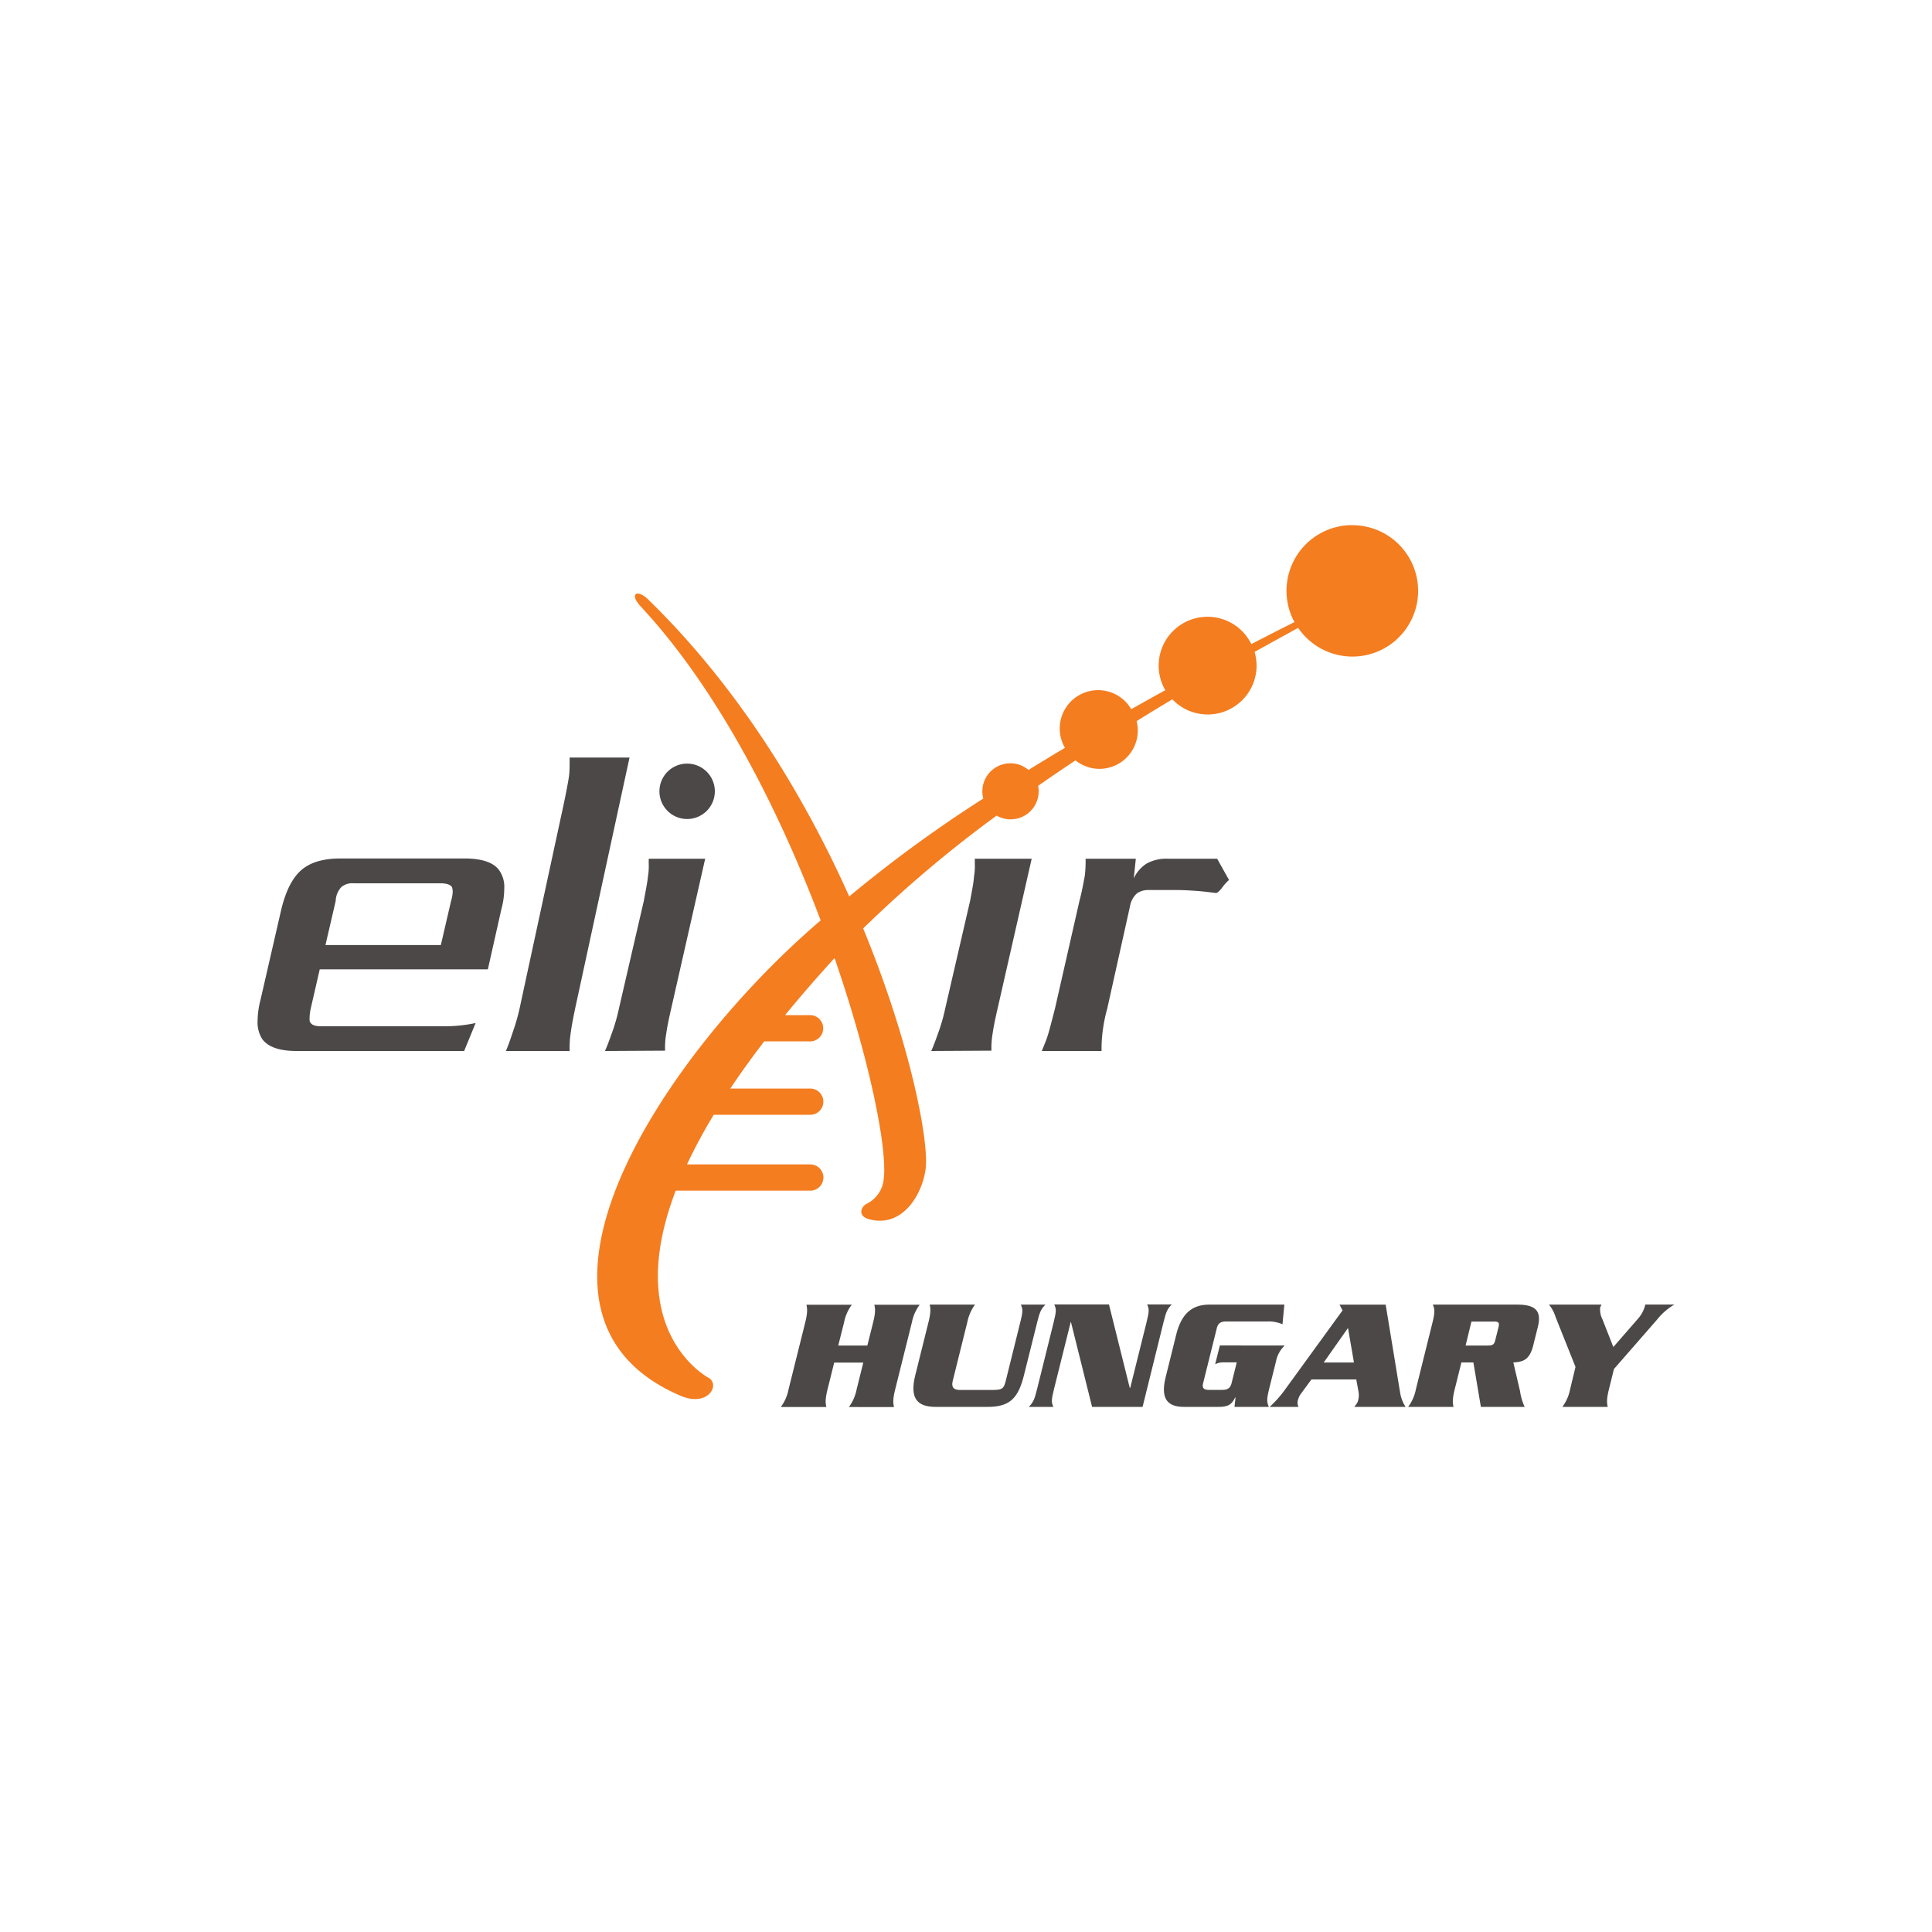 <svg xmlns="http://www.w3.org/2000/svg" width="500" height="500" viewBox="0 0 500 500"><defs><style>.cls-1{fill:#4d4848;}.cls-2{fill:#f47d20;}</style></defs><g id="Nodes"><path class="cls-1" d="M156.56,272c.63-1.38,1.16-2.86,1.8-4.66a46.2,46.2,0,0,0,1.8-6.25l6.46-27.94c.53-2.86.95-5,1.06-6.25a16.19,16.19,0,0,0,.21-3.39v-1.27H182.5L173.71,261c-.64,2.76-1.06,4.87-1.27,6.36a22.21,22.21,0,0,0-.32,4.55Z"/><path class="cls-2" d="M350,135.9A17,17,0,0,0,335,161c-1.69.84-5.63,2.82-11.15,5.69a12.64,12.64,0,1,0-22.27,11.93c-2.84,1.56-5.79,3.21-8.81,4.92a9.93,9.93,0,0,0-17.16,10q-4.69,2.79-9.43,5.72a7.26,7.26,0,0,0-11.95,5.54,7.08,7.08,0,0,0,.25,1.86A342.1,342.1,0,0,0,219.78,232c-11.48-25.68-28.42-53.87-52-76.82l-.06-.06c-2.76-2.72-5-1.52-1.88,1.86l.12.13c20,21.53,35.72,52.68,46.43,81.09-40.62,34.69-85.41,101.91-36.32,123,7.15,3.08,10.4-2.8,7.33-4.61-.56-.33-22.42-12.15-8.52-48.45h35a3.4,3.4,0,0,0,0-6.79H177.79a139,139,0,0,1,6.92-12.84h25.16a3.4,3.4,0,0,0,0-6.79H189q3.89-5.83,8.78-12.21h12.05a3.4,3.4,0,0,0,0-6.79h-6.66c3.8-4.64,8-9.49,12.63-14.57L216,248c9.23,26.72,13.68,49.5,12.71,57.09a7.93,7.93,0,0,1-4.28,6.38c-1.72.81-2.42,3.18.27,4,8.6,2.53,13.89-6,14.84-12.85s-3.74-32.19-16.15-62.34a316.22,316.22,0,0,1,34.54-29.2,7.26,7.26,0,0,0,10.88-6.29,7.35,7.35,0,0,0-.14-1.42c3.24-2.26,6.47-4.46,9.66-6.58a9.92,9.92,0,0,0,15.83-10.16c3.18-2,6.27-3.86,9.24-5.64a12.65,12.65,0,0,0,21.8-8.73,13,13,0,0,0-.51-3.55c5.4-3,9.34-5.13,11.26-6.23a17,17,0,1,0,14-26.56Z"/><path class="cls-1" d="M120.12,272H76.82c-4.34,0-7.3-.95-8.89-3a8,8,0,0,1-1.27-4.76,22.47,22.47,0,0,1,.74-5.4l5.4-23.5c1.16-4.76,2.86-8.15,5.19-10.17s5.72-3,10.16-3h32c4.55,0,7.52,1,9,3A7.47,7.47,0,0,1,130.5,230a20.37,20.37,0,0,1-.74,5.29l-3.5,15.57H82.75L80.42,261a13.87,13.87,0,0,0-.31,2.44c0,.53,0,.95.21,1.16.31.64,1.27,1,2.75,1h31.76a38.76,38.76,0,0,0,8.26-.84Zm-3.38-38.85a8.71,8.71,0,0,0,.42-2.54,3.32,3.32,0,0,0-.21-1.06c-.43-.64-1.48-.95-3-.95H91.54a4.38,4.38,0,0,0-3.18.95,5.5,5.5,0,0,0-1.48,3.6l-2.65,11.43h29.86Z"/><path class="cls-1" d="M130.92,272c.67-1.54,1.23-3.2,1.9-5.22a52.42,52.42,0,0,0,1.91-7l11.12-51.5c.68-3.21,1.12-5.58,1.35-7s.22-3.08.22-5.22h15.5l-13.81,63.73c-.67,3.09-1.13,5.47-1.35,7.13a26.34,26.34,0,0,0-.34,5.1Z"/><path class="cls-1" d="M309.53,230.56c-1.59-.11-3.17-.22-5-.22h-7.1a5.17,5.17,0,0,0-3.17.85,5.67,5.67,0,0,0-1.8,3.28L286.56,261a40.17,40.17,0,0,0-1.48,9.74V272H269.62c.64-1.59,1.27-3.08,1.7-4.55s.95-3.5,1.69-6.36l6.35-27.94c.74-2.76,1.06-4.87,1.38-6.46a31.58,31.58,0,0,0,.21-4.45h13l-.53,5.08a9.05,9.05,0,0,1,3.29-3.81,10.51,10.51,0,0,1,5.6-1.27H315l3.07,5.5a11.82,11.82,0,0,0-1.8,2c-.74.95-1.27,1.37-1.59,1.37C312.82,230.88,311.12,230.66,309.53,230.56Z"/><path class="cls-1" d="M241,272c.63-1.38,1.16-2.86,1.8-4.66a46.2,46.2,0,0,0,1.8-6.25l6.46-27.94c.53-2.86.95-5,1-6.25a15.47,15.47,0,0,0,.22-3.39v-1.27H267L258.18,261c-.64,2.76-1.06,4.87-1.27,6.36a22.21,22.21,0,0,0-.32,4.55Z"/><path class="cls-1" d="M185,204.79a7.17,7.17,0,1,1-7.17-7.17A7.17,7.17,0,0,1,185,204.79Z"/><path class="cls-1" d="M224.47,348.22l1.5-6c.63-2.52.55-3.51.31-4.55H238a11.31,11.31,0,0,0-2,4.55l-4.33,17.37c-.63,2.53-.54,3.52-.3,4.55H219.69a11.3,11.3,0,0,0,2-4.55l1.73-6.95h-7.53l-1.73,6.95c-.62,2.53-.54,3.52-.3,4.55H202.07a11.16,11.16,0,0,0,2-4.55l4.33-17.37c.62-2.52.54-3.51.3-4.55h11.75a11.16,11.16,0,0,0-2,4.55l-1.51,6Z"/><path class="cls-1" d="M256.68,359.72c2.81,0,3.09-.29,3.68-2.65L264,342.39c.74-3,.75-3.52.19-4.76h6.37c-1.18,1.24-1.43,1.78-2.18,4.76L265,355.91c-1.5,6-3.69,8.19-9.44,8.19h-13.4c-5.17,0-6.66-2.64-5.29-8.19l3.42-13.73c.63-2.52.55-3.51.31-4.55h11.74a11.44,11.44,0,0,0-2,4.55l-3.74,15.06c-.44,1.73.12,2.48,1.9,2.48Z"/><path class="cls-1" d="M277.17,342.18h-.08l-4.28,17.17c-.74,3-.75,3.51-.19,4.75h-6.37c1.18-1.24,1.44-1.78,2.18-4.75l4.22-17c.74-3,.75-3.52.19-4.76H287l5.38,21.59h.12l4.19-16.83c.74-3,.75-3.52.19-4.76h6.37c-1.18,1.24-1.43,1.78-2.17,4.76L295.7,364.1H282.63Z"/><path class="cls-1" d="M332.49,348.22a7.63,7.63,0,0,0-2.27,4.14l-1.63,6.53c-.81,3.27-.78,3.81-.22,5.21h-8.89l.28-2.44h-.09c-.83,1.53-1.43,2.44-4.29,2.44h-8.93c-4.3,0-6.18-2.07-4.76-7.77l2.71-10.92c1.42-5.71,4.34-7.78,8.64-7.78h19.35l-.48,5.09A8.94,8.94,0,0,0,328,342H317.32c-1.32,0-2.08.41-2.4,1.69L311.36,358c-.32,1.28.24,1.7,1.56,1.7h3.39c1.32,0,2.09-.42,2.41-1.7l1.35-5.42H316.3a4.16,4.16,0,0,0-1.82.5l1.22-4.88Z"/><path class="cls-1" d="M339.4,357l-2.68,3.64a4.5,4.5,0,0,0-.77,1.57,2.38,2.38,0,0,0,.11,1.9h-7.49a28.86,28.86,0,0,0,4.22-4.8l14.66-20.18-.79-1.49h11.95l3.75,22.83a9.69,9.69,0,0,0,1.41,3.64H350.49c.75-1,.87-1.16,1-1.73a5.22,5.22,0,0,0,.13-2L351,357Zm11-4.39-1.54-8.93-6.28,8.93Z"/><path class="cls-1" d="M378.21,352.6l-1.73,6.95c-.63,2.53-.55,3.52-.31,4.55H364.43a11.3,11.3,0,0,0,2-4.55l4.32-17.37c.63-2.52.54-3.51.06-4.55h21.75c4.63,0,6.52,1.41,5.42,5.83l-1.22,4.88c-1,3.89-2.92,4.1-5.11,4.26l1.74,7.45a14.45,14.45,0,0,0,1.19,4.05H383.25l-1.94-11.5Zm1.09-4.38H385c1.28,0,1.7-.21,2-1.49l.8-3.22c.32-1.29,0-1.49-1.28-1.49h-5.71Z"/><path class="cls-1" d="M407.74,353.76l-5.15-12.9a9.37,9.37,0,0,0-1.72-3.23h13.61a3.36,3.36,0,0,0-.37.83,5.71,5.71,0,0,0,.61,3l2.81,7.15,6.37-7.32a8.33,8.33,0,0,0,1.91-3.68h7.53a16,16,0,0,0-4.48,3.89L417.69,354.3l-1.3,5.25c-.63,2.53-.55,3.52-.31,4.55H404.34a11.18,11.18,0,0,0,2-4.55Z"/></g></svg>